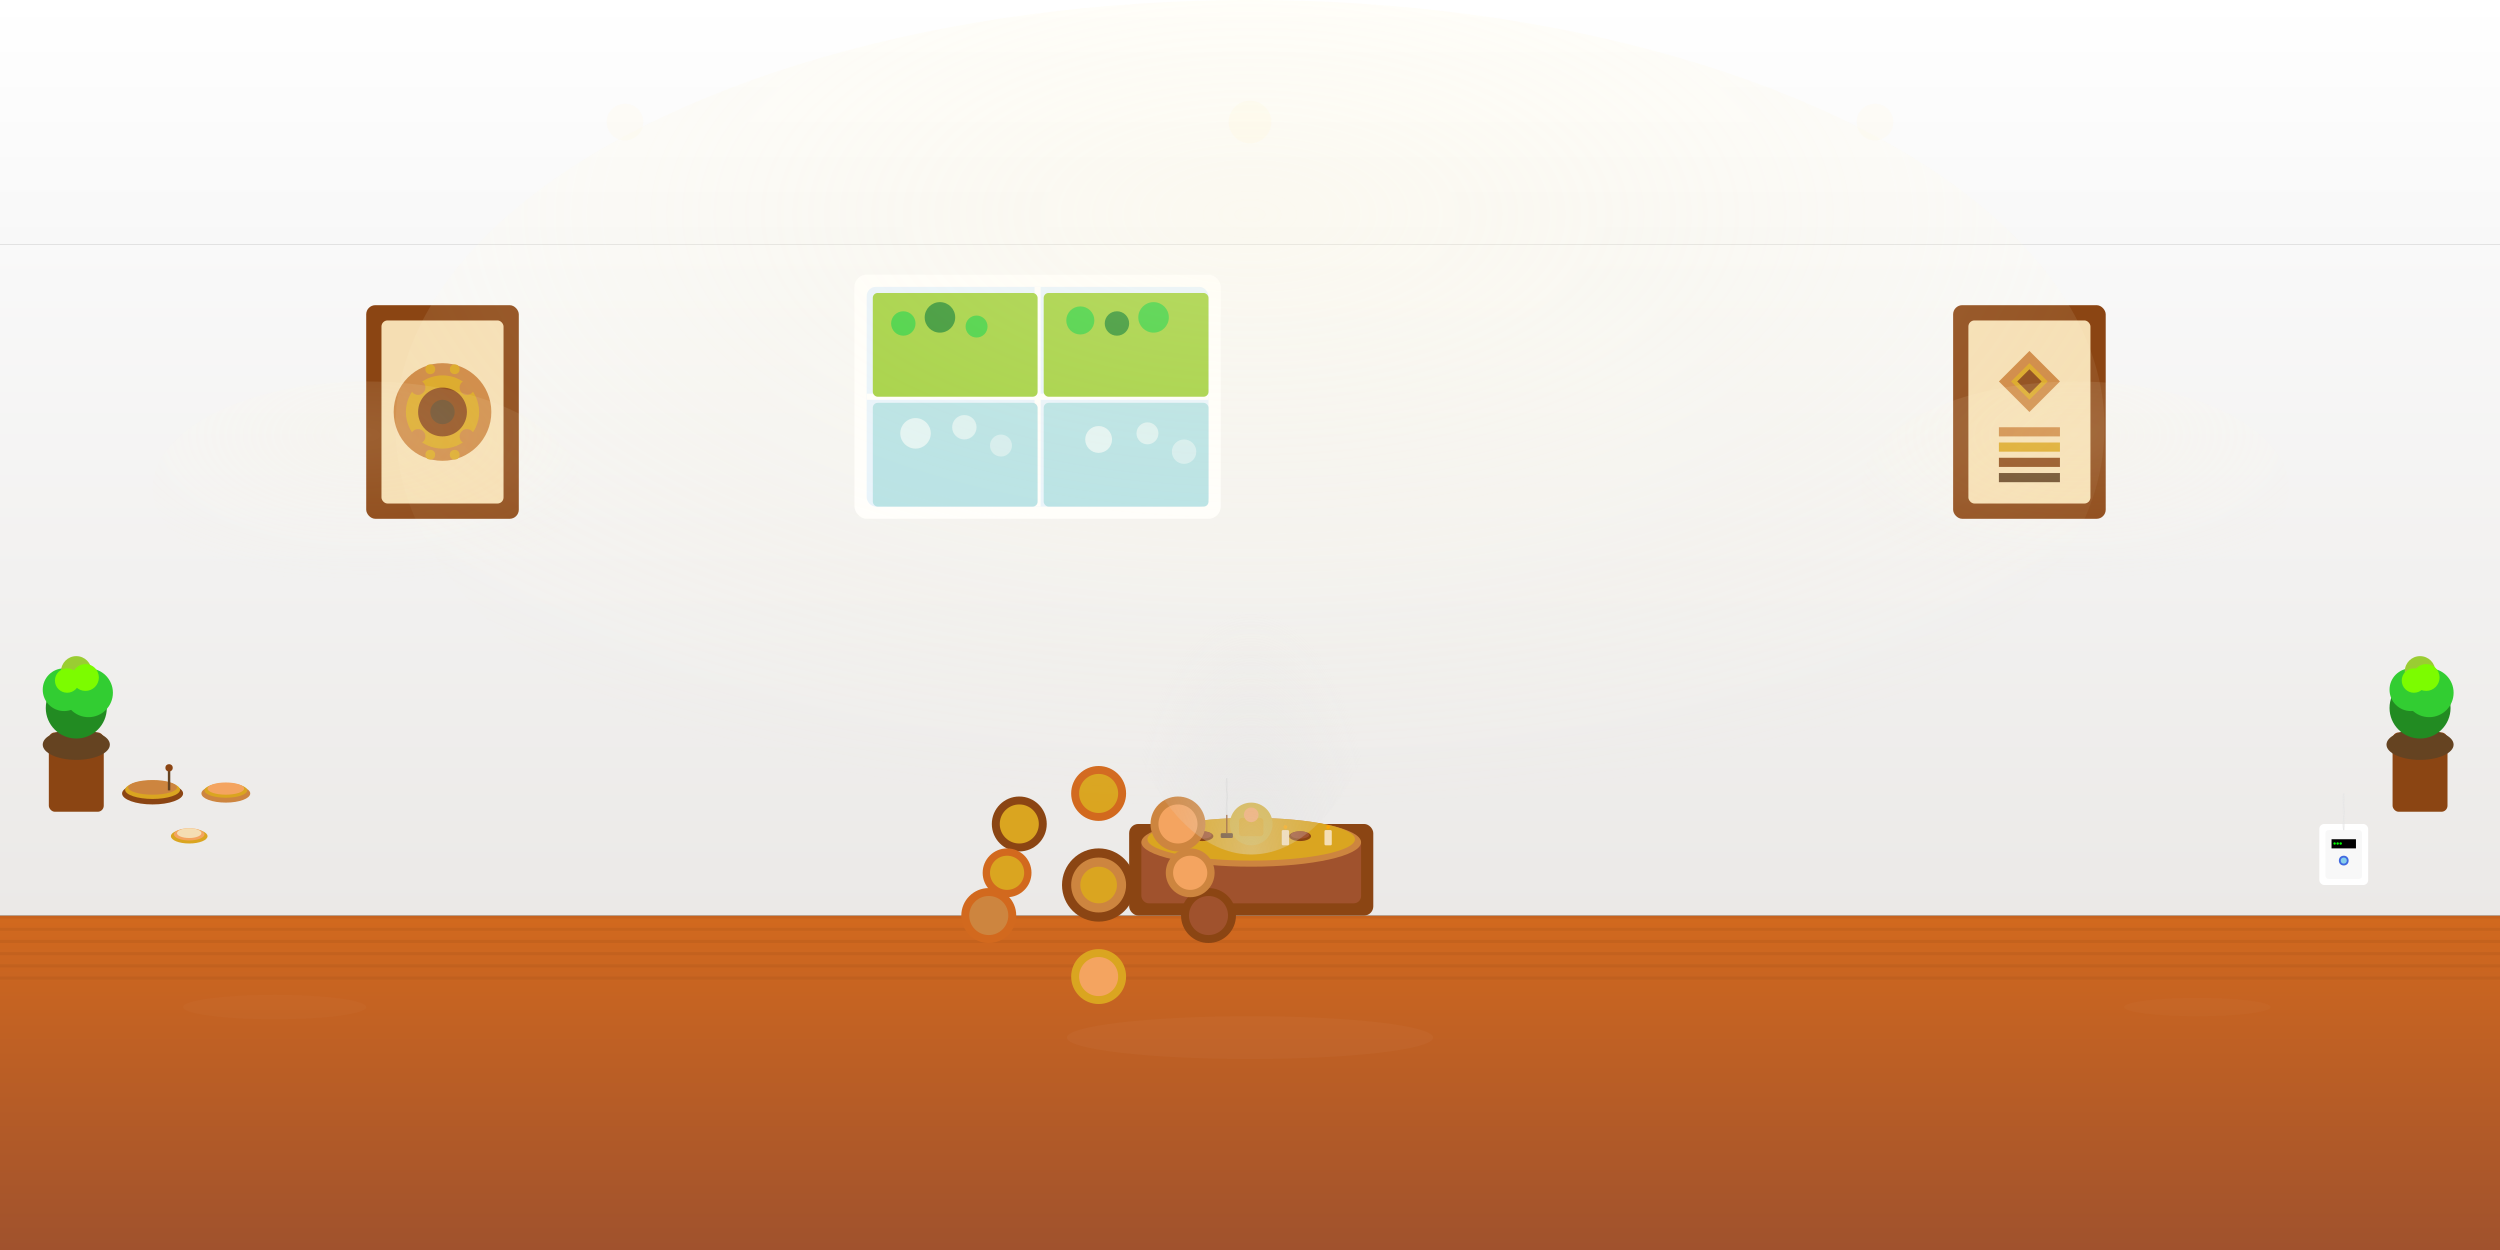 <?xml version="1.0" encoding="UTF-8"?>
<svg width="4096" height="2048" viewBox="0 0 4096 2048" xmlns="http://www.w3.org/2000/svg">
  <rect x="0" y="0" width="4096" height="2048" fill="#333333" stroke="none"/>
  <defs>
    <linearGradient id="wallGradient" x1="0%" y1="0%" x2="0%" y2="100%">
      <stop offset="0%" style="stop-color:#f9f9f9;stop-opacity:1" />
      <stop offset="100%" style="stop-color:#ebe9e7;stop-opacity:1" />
    </linearGradient>
    <linearGradient id="floorGradient" x1="0%" y1="0%" x2="0%" y2="100%">
      <stop offset="0%" style="stop-color:#d2691e;stop-opacity:1" />
      <stop offset="100%" style="stop-color:#a0522d;stop-opacity:1" />
    </linearGradient>
    <radialGradient id="softLight" cx="50%" cy="25%" r="70%">
      <stop offset="0%" style="stop-color:#fff8dc;stop-opacity:0.3" />
      <stop offset="100%" style="stop-color:#fff8dc;stop-opacity:0" />
    </radialGradient>
    <radialGradient id="incenseSmoke" cx="50%" cy="100%" r="40%">
      <stop offset="0%" style="stop-color:#e0e0e0;stop-opacity:0.4" />
      <stop offset="100%" style="stop-color:#e0e0e0;stop-opacity:0" />
    </radialGradient>
    <linearGradient id="ceilingGradient" x1="0%" y1="0%" x2="0%" y2="100%">
      <stop offset="0%" style="stop-color:#ffffff;stop-opacity:1" />
      <stop offset="100%" style="stop-color:#f8f8f8;stop-opacity:1" />
    </linearGradient>
  </defs>
  
  <!-- Piso de madeira -->
  <rect x="0" y="1500" width="4096" height="548" fill="url(#floorGradient)"/>
  
  <!-- Padrão sutil de madeira -->
  <g opacity="0.15">
    <rect x="0" y="1500" width="4096" height="5" fill="#8b4513"/>
    <rect x="0" y="1520" width="4096" height="5" fill="#8b4513"/>
    <rect x="0" y="1540" width="4096" height="5" fill="#8b4513"/>
    <rect x="0" y="1560" width="4096" height="5" fill="#8b4513"/>
    <rect x="0" y="1580" width="4096" height="5" fill="#8b4513"/>
    <rect x="0" y="1600" width="4096" height="5" fill="#8b4513"/>
  </g>
  
  <!-- Paredes -->
  <rect x="0" y="400" width="4096" height="1100" fill="url(#wallGradient)"/>
  
  <!-- Teto -->
  <rect x="0" y="0" width="4096" height="400" fill="url(#ceilingGradient)"/>
  
  <!-- Altar de meditação central -->
  <g transform="translate(1850, 1350)">
    <!-- Base do altar -->
    <rect x="0" y="0" width="400" height="150" fill="#8b4513" rx="15"/>
    <rect x="20" y="20" width="360" height="110" fill="#a0522d" rx="12"/>
    
    <!-- Superfície do altar -->
    <ellipse cx="200" cy="30" rx="180" ry="40" fill="#cd853f"/>
    <ellipse cx="200" cy="25" rx="170" ry="35" fill="#daa520"/>
    
    <!-- Estátua de Buda -->
    <circle cx="200" cy="0" r="35" fill="#d4af37"/>
    <rect x="180" y="-10" width="40" height="30" fill="#daa520" rx="5"/>
    <circle cx="200" cy="-15" r="12" fill="#f4a460"/>
    
    <!-- Tigelas de oferendas -->
    <ellipse cx="120" cy="20" rx="18" ry="8" fill="#8b4513"/>
    <ellipse cx="120" cy="18" rx="15" ry="6" fill="#a0522d"/>
    
    <ellipse cx="280" cy="20" rx="18" ry="8" fill="#8b4513"/>
    <ellipse cx="280" cy="18" rx="15" ry="6" fill="#a0522d"/>
    
    <!-- Incenso -->
    <rect x="150" y="15" width="20" height="8" fill="#654321" rx="2"/>
    <rect x="159" y="-15" width="2" height="30" fill="#8b4513"/>
    <!-- Fumaça do incenso -->
    <path d="M160,-15 Q158,-25 160,-35 Q162,-45 160,-55 Q158,-65 160,-75" stroke="#d3d3d3" stroke-width="1.5" fill="none" opacity="0.6"/>
    <path d="M160,-15 Q162,-25 160,-35 Q158,-45 160,-55 Q162,-65 160,-75" stroke="#d3d3d3" stroke-width="1" fill="none" opacity="0.4"/>
    
    <!-- Velas -->
    <rect x="80" y="10" width="12" height="25" fill="#f5deb3" rx="2"/>
    <circle cx="86" cy="5" r="3" fill="#ffa500" opacity="0.9"/>
    
    <rect x="250" y="10" width="12" height="25" fill="#f5deb3" rx="2"/>
    <circle cx="256" cy="5" r="3" fill="#ffa500" opacity="0.9"/>
    
    <rect x="320" y="10" width="12" height="25" fill="#f5deb3" rx="2"/>
    <circle cx="326" cy="5" r="3" fill="#ffa500" opacity="0.9"/>
  </g>
  
  <!-- Círculo de almofadas de meditação -->
  <g transform="translate(1500, 1550)">
    <!-- Almofada central (instrutor) -->
    <circle cx="300" cy="-100" r="60" fill="#8b4513"/>
    <circle cx="300" cy="-100" r="45" fill="#cd853f"/>
    <circle cx="300" cy="-100" r="30" fill="#daa520"/>
    
    <!-- Almofadas dos participantes (dispostas em círculo) -->
    <!-- Posição 12h -->
    <circle cx="300" cy="-250" r="45" fill="#d2691e"/>
    <circle cx="300" cy="-250" r="32" fill="#daa520"/>
    
    <!-- Posição 2h -->
    <circle cx="430" cy="-200" r="45" fill="#cd853f"/>
    <circle cx="430" cy="-200" r="32" fill="#f4a460"/>
    
    <!-- Posição 4h -->
    <circle cx="480" cy="-50" r="45" fill="#8b4513"/>
    <circle cx="480" cy="-50" r="32" fill="#a0522d"/>
    
    <!-- Posição 6h -->
    <circle cx="300" cy="50" r="45" fill="#daa520"/>
    <circle cx="300" cy="50" r="32" fill="#f4a460"/>
    
    <!-- Posição 8h -->
    <circle cx="120" cy="-50" r="45" fill="#d2691e"/>
    <circle cx="120" cy="-50" r="32" fill="#cd853f"/>
    
    <!-- Posição 10h -->
    <circle cx="170" cy="-200" r="45" fill="#8b4513"/>
    <circle cx="170" cy="-200" r="32" fill="#daa520"/>
    
    <!-- Almofadas adicionais -->
    <circle cx="450" cy="-120" r="40" fill="#cd853f"/>
    <circle cx="450" cy="-120" r="28" fill="#f4a460"/>
    
    <circle cx="150" cy="-120" r="40" fill="#d2691e"/>
    <circle cx="150" cy="-120" r="28" fill="#daa520"/>
  </g>
  
  <!-- Tapeçarias e arte nas paredes -->
  <g transform="translate(600, 500)">
    <!-- Tapeçaria 1 -->
    <rect x="0" y="0" width="250" height="350" fill="#8b4513" rx="15"/>
    <rect x="25" y="25" width="200" height="300" fill="#f5deb3" rx="10"/>
    
    <!-- Padrão mandala -->
    <circle cx="125" cy="175" r="80" fill="#cd853f"/>
    <circle cx="125" cy="175" r="60" fill="#daa520"/>
    <circle cx="125" cy="175" r="40" fill="#8b4513"/>
    <circle cx="125" cy="175" r="20" fill="#654321"/>
    
    <!-- Elementos decorativos -->
    <circle cx="85" cy="135" r="12" fill="#cd853f"/>
    <circle cx="165" cy="135" r="12" fill="#cd853f"/>
    <circle cx="85" cy="215" r="12" fill="#cd853f"/>
    <circle cx="165" cy="215" r="12" fill="#cd853f"/>
    
    <circle cx="105" cy="105" r="8" fill="#daa520"/>
    <circle cx="145" cy="105" r="8" fill="#daa520"/>
    <circle cx="105" cy="245" r="8" fill="#daa520"/>
    <circle cx="145" cy="245" r="8" fill="#daa520"/>
  </g>
  
  <g transform="translate(3200, 500)">
    <!-- Tapeçaria 2 -->
    <rect x="0" y="0" width="250" height="350" fill="#8b4513" rx="15"/>
    <rect x="25" y="25" width="200" height="300" fill="#f5deb3" rx="10"/>
    
    <!-- Padrão geométrico africano -->
    <polygon points="125,75 175,125 125,175 75,125" fill="#cd853f"/>
    <polygon points="125,95 155,125 125,155 95,125" fill="#daa520"/>
    <polygon points="125,105 145,125 125,145 105,125" fill="#8b4513"/>
    
    <rect x="75" y="200" width="100" height="15" fill="#cd853f"/>
    <rect x="75" y="225" width="100" height="15" fill="#daa520"/>
    <rect x="75" y="250" width="100" height="15" fill="#8b4513"/>
    <rect x="75" y="275" width="100" height="15" fill="#654321"/>
  </g>
  
  <!-- Tigelas cantantes -->
  <g transform="translate(250, 1300)">
    <!-- Tigela grande -->
    <ellipse cx="0" cy="0" rx="50" ry="18" fill="#8b4513"/>
    <ellipse cx="0" cy="-6" rx="45" ry="15" fill="#daa520"/>
    <ellipse cx="0" cy="-10" rx="40" ry="12" fill="#cd853f"/>
    
    <!-- Tigela média -->
    <ellipse cx="120" cy="0" rx="40" ry="15" fill="#cd853f"/>
    <ellipse cx="120" cy="-5" rx="35" ry="12" fill="#daa520"/>
    <ellipse cx="120" cy="-8" rx="30" ry="10" fill="#f4a460"/>
    
    <!-- Tigela pequena -->
    <ellipse cx="60" cy="70" rx="30" ry="12" fill="#daa520"/>
    <ellipse cx="60" cy="67" rx="25" ry="10" fill="#f4a460"/>
    <ellipse cx="60" cy="65" rx="20" ry="8" fill="#f5deb3"/>
    
    <!-- Baqueta -->
    <rect x="25" y="-40" width="4" height="35" fill="#654321"/>
    <circle cx="27" cy="-42" r="6" fill="#8b4513"/>
  </g>
  
  <!-- Difusor de óleos essenciais -->
  <g transform="translate(3800, 1350)">
    <rect x="0" y="0" width="80" height="100" fill="#ffffff" rx="8"/>
    <rect x="10" y="10" width="60" height="80" fill="#f8f8f8" rx="5"/>
    
    <!-- Display LED -->
    <rect x="20" y="25" width="40" height="15" fill="#000"/>
    <circle cx="25" cy="32" r="2" fill="#00ff00"/>
    <circle cx="30" cy="32" r="2" fill="#00ff00"/>
    <circle cx="35" cy="32" r="2" fill="#00ff00"/>
    
    <!-- Vapor/névoa -->
    <path d="M40,10 Q38,0 40,-10 Q42,-20 40,-30 Q38,-40 40,-50" stroke="#e6e6e6" stroke-width="2" fill="none" opacity="0.7"/>
    <path d="M40,10 Q42,0 40,-10 Q38,-20 40,-30 Q42,-40 40,-50" stroke="#e6e6e6" stroke-width="1.5" fill="none" opacity="0.5"/>
    <path d="M40,10 Q40,0 42,-10 Q40,-20 38,-30 Q40,-40 40,-50" stroke="#e6e6e6" stroke-width="1" fill="none" opacity="0.3"/>
    
    <!-- Botão de controle -->
    <circle cx="40" cy="60" r="8" fill="#4169e1"/>
    <circle cx="40" cy="60" r="5" fill="#87ceeb"/>
  </g>
  
  <!-- Plantas purificadoras do ar -->
  <g transform="translate(80, 1200)">
    <rect x="0" y="0" width="90" height="130" fill="#8b4513" rx="10"/>
    <ellipse cx="45" cy="20" rx="55" ry="25" fill="#654321"/>
    <circle cx="45" cy="-40" r="50" fill="#228b22"/>
    <circle cx="25" cy="-70" r="35" fill="#32cd32"/>
    <circle cx="65" cy="-65" r="40" fill="#32cd32"/>
    <circle cx="45" cy="-100" r="25" fill="#9acd32"/>
    <circle cx="30" cy="-85" r="20" fill="#7cfc00"/>
    <circle cx="60" cy="-90" r="22" fill="#7cfc00"/>
  </g>
  
  <g transform="translate(3920, 1200)">
    <rect x="0" y="0" width="90" height="130" fill="#8b4513" rx="10"/>
    <ellipse cx="45" cy="20" rx="55" ry="25" fill="#654321"/>
    <circle cx="45" cy="-40" r="50" fill="#228b22"/>
    <circle cx="30" cy="-70" r="35" fill="#32cd32"/>
    <circle cx="60" cy="-65" r="40" fill="#32cd32"/>
    <circle cx="45" cy="-100" r="25" fill="#9acd32"/>
    <circle cx="35" cy="-85" r="20" fill="#7cfc00"/>
    <circle cx="55" cy="-90" r="22" fill="#7cfc00"/>
  </g>
  
  <!-- Janela com vista serena -->
  <g transform="translate(1400, 450)">
    <rect x="0" y="0" width="600" height="400" fill="#ffffff" rx="20"/>
    <rect x="20" y="20" width="560" height="360" fill="#e6f3ff" rx="15"/>
    
    <!-- Divisórias -->
    <rect x="295" y="20" width="10" height="360" fill="#ffffff"/>
    <rect x="20" y="195" width="560" height="10" fill="#ffffff"/>
    
    <!-- Vista de jardim zen -->
    <rect x="30" y="30" width="270" height="170" fill="#9acd32" rx="8"/>
    <circle cx="80" cy="80" r="20" fill="#32cd32"/>
    <circle cx="140" cy="70" r="25" fill="#228b22"/>
    <circle cx="200" cy="85" r="18" fill="#32cd32"/>
    <circle cx="250" cy="65" r="22" fill="#9acd32"/>
    
    <rect x="310" y="30" width="270" height="170" fill="#9acd32" rx="8"/>
    <circle cx="370" cy="75" r="23" fill="#32cd32"/>
    <circle cx="430" cy="80" r="20" fill="#228b22"/>
    <circle cx="490" cy="70" r="25" fill="#32cd32"/>
    <circle cx="540" cy="85" r="18" fill="#9acd32"/>
    
    <!-- Céu sereno -->
    <rect x="30" y="210" width="270" height="170" fill="#b0e0e6" rx="8"/>
    <circle cx="100" cy="260" r="25" fill="#ffffff" opacity="0.6"/>
    <circle cx="180" cy="250" r="20" fill="#ffffff" opacity="0.5"/>
    <circle cx="240" cy="280" r="18" fill="#ffffff" opacity="0.4"/>
    
    <rect x="310" y="210" width="270" height="170" fill="#b0e0e6" rx="8"/>
    <circle cx="400" cy="270" r="22" fill="#ffffff" opacity="0.6"/>
    <circle cx="480" cy="260" r="18" fill="#ffffff" opacity="0.5"/>
    <circle cx="540" cy="290" r="20" fill="#ffffff" opacity="0.4"/>
  </g>
  
  <!-- Iluminação muito suave -->
  <circle cx="1024" cy="200" r="30" fill="#fff8dc" opacity="0.2"/>
  <circle cx="2048" cy="200" r="35" fill="#fff8dc" opacity="0.3"/>
  <circle cx="3072" cy="200" r="30" fill="#fff8dc" opacity="0.2"/>
  
  <!-- Efeitos de iluminação ambiente muito suaves -->
  <ellipse cx="2048" cy="700" rx="1400" ry="700" fill="url(#softLight)"/>
  <ellipse cx="600" cy="800" rx="350" ry="175" fill="url(#softLight)" opacity="0.5"/>
  <ellipse cx="3400" cy="800" rx="350" ry="175" fill="url(#softLight)" opacity="0.5"/>
  
  <!-- Efeito da fumaça do incenso -->
  <ellipse cx="2050" cy="900" rx="250" ry="500" fill="url(#incenseSmoke)"/>
  
  <!-- Reflexos mínimos no piso -->
  <ellipse cx="2048" cy="1700" rx="300" ry="35" fill="#ffffff" opacity="0.03"/>
  <ellipse cx="450" cy="1650" rx="150" ry="20" fill="#ffffff" opacity="0.02"/>
  <ellipse cx="3600" cy="1650" rx="120" ry="15" fill="#ffffff" opacity="0.02"/>
</svg>